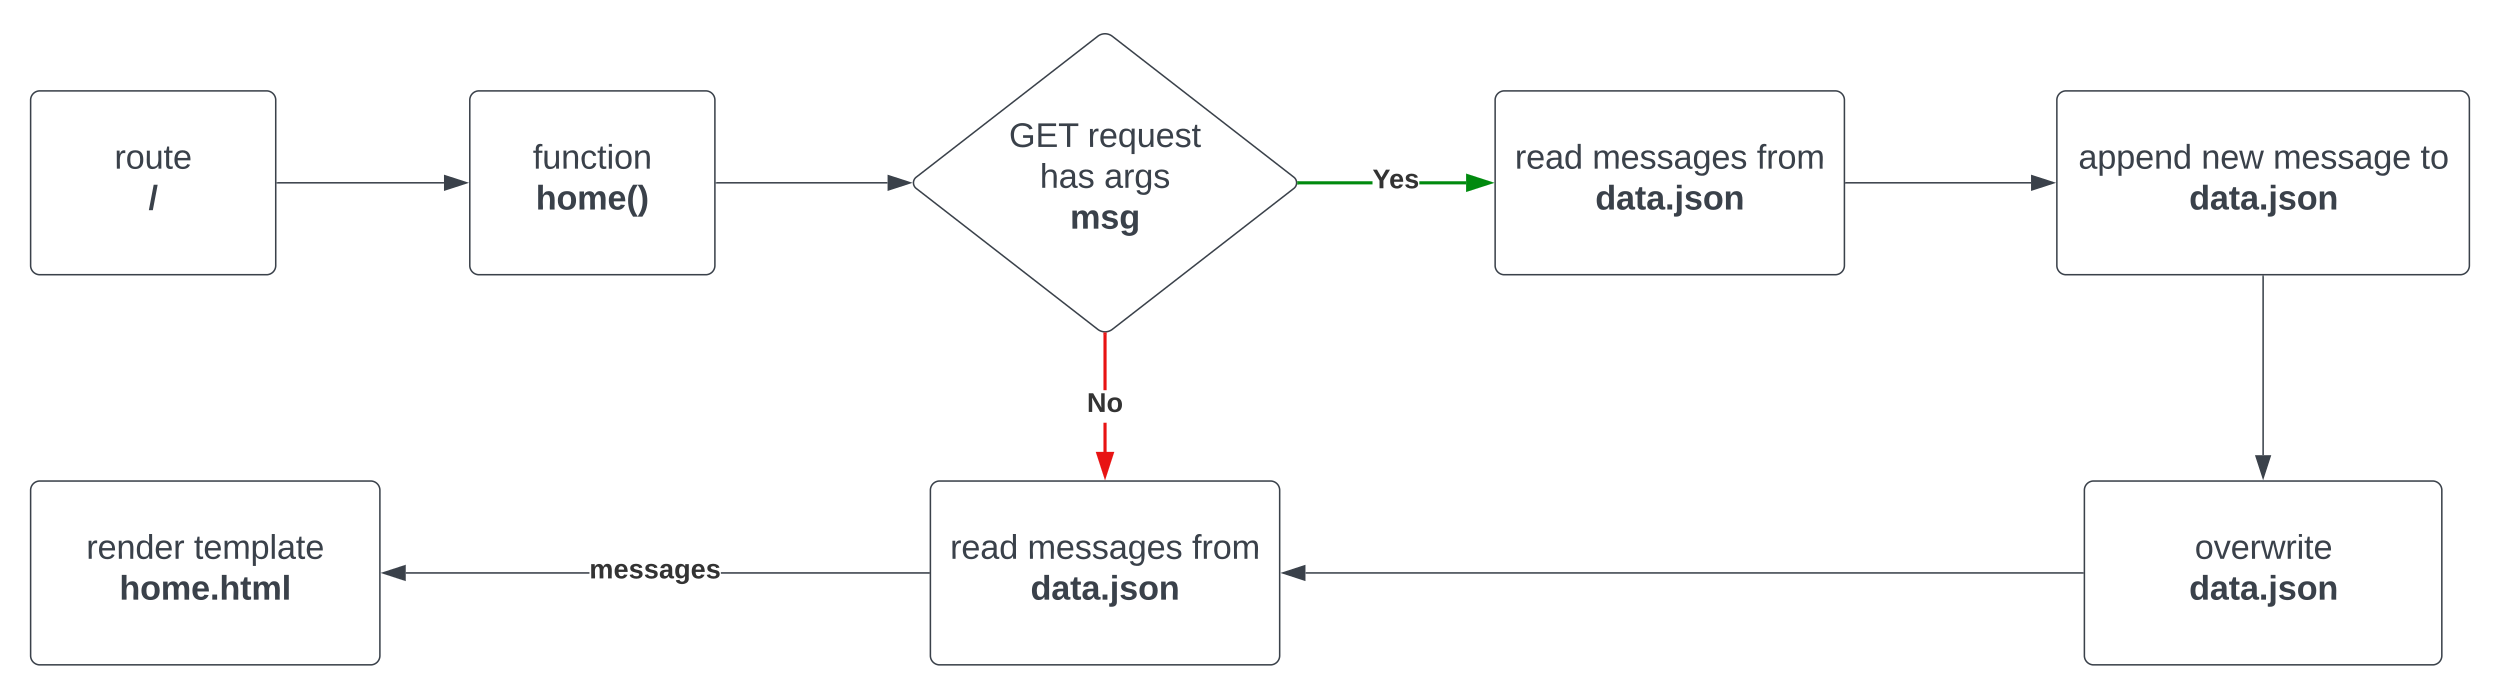 <svg xmlns="http://www.w3.org/2000/svg" xmlns:xlink="http://www.w3.org/1999/xlink" xmlns:lucid="lucid" width="1631.94" height="454"><g transform="translate(-119.112 -350.448)" lucid:page-tab-id="0_0"><path d="M0 0h1870.87v1322.83H0z" fill="#fff"/><path d="M139.1 415.78a6 6 0 0 1 6-6h148a6 6 0 0 1 6 6v108a6 6 0 0 1-6 6h-148a6 6 0 0 1-6-6z" stroke="#3a414a" fill="#fff"/><use xlink:href="#a" transform="matrix(1,0,0,1,151.112,421.781) translate(42.722 38.778)"/><use xlink:href="#b" transform="matrix(1,0,0,1,151.112,421.781) translate(64.914 65.444)"/><path d="M425.78 415.78a6 6 0 0 1 6-6h148a6 6 0 0 1 6 6v108a6 6 0 0 1-6 6h-148a6 6 0 0 1-6-6z" stroke="#3a414a" fill="#fff"/><use xlink:href="#c" transform="matrix(1,0,0,1,437.779,421.781) translate(29.142 38.778)"/><use xlink:href="#d" transform="matrix(1,0,0,1,437.779,421.781) translate(31.086 65.444)"/><path d="M835.7 374.13a7.73 7.73 0 0 1 9.5 0l118.5 91.97a4.66 4.66 0 0 1 0 7.36l-118.5 91.98a7.73 7.73 0 0 1-9.5 0l-118.5-91.98a4.66 4.66 0 0 1 0-7.36z" stroke="#3a414a" fill="#fff"/><use xlink:href="#e" transform="matrix(1,0,0,1,717.446,375.448) translate(60.32 70.934)"/><use xlink:href="#f" transform="matrix(1,0,0,1,717.446,375.448) translate(111.678 70.934)"/><use xlink:href="#g" transform="matrix(1,0,0,1,717.446,375.448) translate(80.443 97.601)"/><use xlink:href="#h" transform="matrix(1,0,0,1,717.446,375.448) translate(122.419 97.601)"/><use xlink:href="#i" transform="matrix(1,0,0,1,717.446,375.448) translate(100.196 124.267)"/><path d="M1095.1 415.78a6 6 0 0 1 6-6h216a6 6 0 0 1 6 6v108a6 6 0 0 1-6 6h-216a6 6 0 0 1-6-6z" stroke="#3a414a" fill="#fff"/><use xlink:href="#j" transform="matrix(1,0,0,1,1107.112,421.781) translate(0.889 38.778)"/><use xlink:href="#k" transform="matrix(1,0,0,1,1107.112,421.781) translate(51.444 38.778)"/><use xlink:href="#l" transform="matrix(1,0,0,1,1107.112,421.781) translate(158.79 38.778)"/><use xlink:href="#m" transform="matrix(1,0,0,1,1107.112,421.781) translate(53.358 65.444)"/><path d="M300.08 469.78h108.85" stroke="#3a414a" fill="none"/><path d="M300.1 470.28h-.52v-1h.5z" stroke="#3a414a" stroke-width=".05" fill="#3a414a"/><path d="M423.7 469.78l-14.27 4.64v-9.27z" stroke="#3a414a" fill="#3a414a"/><path d="M586.74 469.78H698.5" stroke="#3a414a" fill="none"/><path d="M586.76 470.28h-.52v-1h.52z" stroke="#3a414a" stroke-width=".05" fill="#3a414a"/><path d="M713.26 469.78L699 474.42v-9.27z" stroke="#3a414a" fill="#3a414a"/><path d="M1015.02 470.78h-48v-2h48zm61.13 0h-30.5v-2h30.5z" stroke="#008a0e" stroke-width=".05" fill="#008a0e"/><path d="M967.03 470.78h-1.12l.1-1-.08-.93 1.1-.07z" fill="#008a0e"/><path d="M967.06 470.8h-1.18l.1-1.02-.08-.96 1.16-.07zm-1.1-1.93l.07.9-.1 1H967v-1.96z" stroke="#008a0e" stroke-width=".05" fill="#008a0e"/><path d="M1091.4 469.78l-14.25 4.64v-9.27z" fill="#008a0e"/><path d="M1094.65 469.78l-18.5 6v-12zm-16.5 3.26l10.03-3.26-10.03-3.26z" stroke="#008a0e" stroke-width=".05" fill="#008a0e"/><use xlink:href="#n" transform="matrix(1,0,0,1,1015.02,459.114) translate(0 14.222)"/><path d="M1461.78 415.78a6 6 0 0 1 6-6h257.28a6 6 0 0 1 6 6v108a6 6 0 0 1-6 6h-257.28a6 6 0 0 1-6-6z" stroke="#3a414a" fill="#fff"/><use xlink:href="#o" transform="matrix(1,0,0,1,1473.779,421.781) translate(2.074 38.778)"/><use xlink:href="#p" transform="matrix(1,0,0,1,1473.779,421.781) translate(82.321 38.778)"/><use xlink:href="#q" transform="matrix(1,0,0,1,1473.779,421.781) translate(129.173 38.778)"/><use xlink:href="#r" transform="matrix(1,0,0,1,1473.779,421.781) translate(225.407 38.778)"/><use xlink:href="#s" transform="matrix(1,0,0,1,1473.779,421.781) translate(74.358 65.444)"/><path d="M1324.08 469.78h120.85" stroke="#3a414a" fill="none"/><path d="M1324.1 470.28h-.52v-1h.5z" stroke="#3a414a" stroke-width=".05" fill="#3a414a"/><path d="M1459.7 469.78l-14.27 4.64v-9.27z" stroke="#3a414a" fill="#3a414a"/><path d="M1479.75 670.45a6 6 0 0 1 6-6h221.33a6 6 0 0 1 6 6v108a6 6 0 0 1-6 6h-221.33a6 6 0 0 1-6-6z" stroke="#3a414a" fill="#fff"/><use xlink:href="#t" transform="matrix(1,0,0,1,1491.751,676.448) translate(60.062 38.778)"/><use xlink:href="#s" transform="matrix(1,0,0,1,1491.751,676.448) translate(56.358 65.444)"/><path d="M1596.42 530.74V647.6" stroke="#3a414a" fill="none"/><path d="M1596.92 530.76h-1v-.52h1z" stroke="#3a414a" stroke-width=".05" fill="#3a414a"/><path d="M1596.42 662.37l-4.64-14.27h9.27z" stroke="#3a414a" fill="#3a414a"/><path d="M726.45 670.45a6 6 0 0 1 6-6h216a6 6 0 0 1 6 6v108a6 6 0 0 1-6 6h-216a6 6 0 0 1-6-6z" stroke="#3a414a" fill="#fff"/><use xlink:href="#j" transform="matrix(1,0,0,1,738.446,676.448) translate(0.889 38.778)"/><use xlink:href="#k" transform="matrix(1,0,0,1,738.446,676.448) translate(51.444 38.778)"/><use xlink:href="#l" transform="matrix(1,0,0,1,738.446,676.448) translate(158.79 38.778)"/><use xlink:href="#m" transform="matrix(1,0,0,1,738.446,676.448) translate(53.358 65.444)"/><path d="M841.45 645.48h-2v-19.04h2zm0-40.37h-2v-36.54h2z" stroke="#e81313" stroke-width=".05" fill="#e81313"/><path d="M840.45 567.56l1-.07v1.1h-2v-1.1z" fill="#e81313"/><path d="M840.45 567.54l1.02-.07v1.14h-2.05v-1.13zm-.98 1.02h1.95v-1.04l-.97.07-.98-.08z" stroke="#e81313" stroke-width=".05" fill="#e81313"/><path d="M840.45 660.75l-4.64-14.27h9.28z" fill="#e81313"/><path d="M840.45 663.98l-6.02-18.5h12.03zm-3.26-16.5l3.25 10.03 3.25-10.02z" stroke="#e81313" stroke-width=".05" fill="#e81313"/><g><use xlink:href="#u" transform="matrix(1,0,0,1,828.643,605.106) translate(0 14.222)"/></g><path d="M1478.8 724.45H971.3" stroke="#3a414a" fill="none"/><path d="M1479.3 724.95h-.53v-1h.52z" stroke="#3a414a" stroke-width=".05" fill="#3a414a"/><path d="M956.53 724.45l14.26-4.64v9.28z" stroke="#3a414a" fill="#3a414a"/><path d="M139.1 670.45a6 6 0 0 1 6-6h216a6 6 0 0 1 6 6v108a6 6 0 0 1-6 6h-216a6 6 0 0 1-6-6z" stroke="#3a414a" fill="#fff"/><g><use xlink:href="#v" transform="matrix(1,0,0,1,151.112,676.448) translate(24.346 38.778)"/><use xlink:href="#w" transform="matrix(1,0,0,1,151.112,676.448) translate(94.593 38.778)"/><use xlink:href="#x" transform="matrix(1,0,0,1,151.112,676.448) translate(45.951 65.444)"/></g><path d="M503.84 724.95H383.96v-1h119.88zm221.64 0H589.72v-1h135.76z" stroke="#3a414a" stroke-width=".05" fill="#3a414a"/><path d="M725.98 724.95h-.5v-1h.5z" fill="#3a414a"/><path d="M726 724.97h-.56v-1.05h.57zm-.5-1v.95h.46v-.95z" stroke="#3a414a" stroke-width=".05" fill="#3a414a"/><path d="M383.46 729.08l-14.27-4.63 14.26-4.64z" fill="#3a414a"/><path d="M383.96 729.77l-16.38-5.32 16.38-5.33zm-13.15-5.32l12.16 3.94v-7.9z" stroke="#3a414a" stroke-width=".05" fill="#3a414a"/><g><use xlink:href="#y" transform="matrix(1,0,0,1,503.841,713.781) translate(0 14.222)"/></g><defs><path fill="#3a414a" d="M114-163C36-179 61-72 57 0H25l-1-190h30c1 12-1 29 2 39 6-27 23-49 58-41v29" id="z"/><path fill="#3a414a" d="M100-194c62-1 85 37 85 99 1 63-27 99-86 99S16-35 15-95c0-66 28-99 85-99zM99-20c44 1 53-31 53-75 0-43-8-75-51-75s-53 32-53 75 10 74 51 75" id="A"/><path fill="#3a414a" d="M84 4C-5 8 30-112 23-190h32v120c0 31 7 50 39 49 72-2 45-101 50-169h31l1 190h-30c-1-10 1-25-2-33-11 22-28 36-60 37" id="B"/><path fill="#3a414a" d="M59-47c-2 24 18 29 38 22v24C64 9 27 4 27-40v-127H5v-23h24l9-43h21v43h35v23H59v120" id="C"/><path fill="#3a414a" d="M100-194c63 0 86 42 84 106H49c0 40 14 67 53 68 26 1 43-12 49-29l28 8c-11 28-37 45-77 45C44 4 14-33 15-96c1-61 26-98 85-98zm52 81c6-60-76-77-97-28-3 7-6 17-6 28h103" id="D"/><g id="a"><use transform="matrix(0.062,0,0,0.062,0,0)" xlink:href="#z"/><use transform="matrix(0.062,0,0,0.062,7.346,0)" xlink:href="#A"/><use transform="matrix(0.062,0,0,0.062,19.691,0)" xlink:href="#B"/><use transform="matrix(0.062,0,0,0.062,32.037,0)" xlink:href="#C"/><use transform="matrix(0.062,0,0,0.062,38.21,0)" xlink:href="#D"/></g><path fill="#3a414a" d="M4 7l51-268h42L46 7H4" id="E"/><use transform="matrix(0.062,0,0,0.062,0,0)" xlink:href="#E" id="b"/><path fill="#3a414a" d="M101-234c-31-9-42 10-38 44h38v23H63V0H32v-167H5v-23h27c-7-52 17-82 69-68v24" id="F"/><path fill="#3a414a" d="M117-194c89-4 53 116 60 194h-32v-121c0-31-8-49-39-48C34-167 62-67 57 0H25l-1-190h30c1 10-1 24 2 32 11-22 29-35 61-36" id="G"/><path fill="#3a414a" d="M96-169c-40 0-48 33-48 73s9 75 48 75c24 0 41-14 43-38l32 2c-6 37-31 61-74 61-59 0-76-41-82-99-10-93 101-131 147-64 4 7 5 14 7 22l-32 3c-4-21-16-35-41-35" id="H"/><path fill="#3a414a" d="M24-231v-30h32v30H24zM24 0v-190h32V0H24" id="I"/><g id="c"><use transform="matrix(0.062,0,0,0.062,0,0)" xlink:href="#F"/><use transform="matrix(0.062,0,0,0.062,6.173,0)" xlink:href="#B"/><use transform="matrix(0.062,0,0,0.062,18.519,0)" xlink:href="#G"/><use transform="matrix(0.062,0,0,0.062,30.864,0)" xlink:href="#H"/><use transform="matrix(0.062,0,0,0.062,41.975,0)" xlink:href="#C"/><use transform="matrix(0.062,0,0,0.062,48.148,0)" xlink:href="#I"/><use transform="matrix(0.062,0,0,0.062,53.025,0)" xlink:href="#A"/><use transform="matrix(0.062,0,0,0.062,65.37,0)" xlink:href="#G"/></g><path fill="#3a414a" d="M114-157C55-157 80-60 75 0H25v-261h50l-1 109c12-26 28-41 61-42 86-1 58 113 63 194h-50c-7-57 23-157-34-157" id="J"/><path fill="#3a414a" d="M110-194c64 0 96 36 96 99 0 64-35 99-97 99-61 0-95-36-95-99 0-62 34-99 96-99zm-1 164c35 0 45-28 45-65 0-40-10-65-43-65-34 0-45 26-45 65 0 36 10 65 43 65" id="K"/><path fill="#3a414a" d="M220-157c-53 9-28 100-34 157h-49v-107c1-27-5-49-29-50C55-147 81-57 75 0H25l-1-190h47c2 12-1 28 3 38 10-53 101-56 108 0 13-22 24-43 59-42 82 1 51 116 57 194h-49v-107c-1-25-5-48-29-50" id="L"/><path fill="#3a414a" d="M185-48c-13 30-37 53-82 52C43 2 14-33 14-96s30-98 90-98c62 0 83 45 84 108H66c0 31 8 55 39 56 18 0 30-7 34-22zm-45-69c5-46-57-63-70-21-2 6-4 13-4 21h74" id="M"/><path fill="#3a414a" d="M67-93c0 74 22 123 53 168H70C40 30 18-18 18-93s22-123 52-168h50c-32 44-53 94-53 168" id="N"/><path fill="#3a414a" d="M102-93c0 74-22 123-52 168H0C30 29 54-18 53-93c0-74-22-123-53-168h50c30 45 52 94 52 168" id="O"/><g id="d"><use transform="matrix(0.062,0,0,0.062,0,0)" xlink:href="#J"/><use transform="matrix(0.062,0,0,0.062,13.519,0)" xlink:href="#K"/><use transform="matrix(0.062,0,0,0.062,27.037,0)" xlink:href="#L"/><use transform="matrix(0.062,0,0,0.062,46.79,0)" xlink:href="#M"/><use transform="matrix(0.062,0,0,0.062,59.136,0)" xlink:href="#N"/><use transform="matrix(0.062,0,0,0.062,66.481,0)" xlink:href="#O"/></g><path fill="#3a414a" d="M143 4C61 4 22-44 18-125c-5-107 100-154 193-111 17 8 29 25 37 43l-32 9c-13-25-37-40-76-40-61 0-88 39-88 99 0 61 29 100 91 101 35 0 62-11 79-27v-45h-74v-28h105v86C228-13 192 4 143 4" id="P"/><path fill="#3a414a" d="M30 0v-248h187v28H63v79h144v27H63v87h162V0H30" id="Q"/><path fill="#3a414a" d="M127-220V0H93v-220H8v-28h204v28h-85" id="R"/><g id="e"><use transform="matrix(0.062,0,0,0.062,0,0)" xlink:href="#P"/><use transform="matrix(0.062,0,0,0.062,17.284,0)" xlink:href="#Q"/><use transform="matrix(0.062,0,0,0.062,32.099,0)" xlink:href="#R"/></g><path fill="#3a414a" d="M145-31C134-9 116 4 85 4 32 4 16-35 15-94c0-59 17-99 70-100 32-1 48 14 60 33 0-11-1-24 2-32h30l-1 268h-32zM93-21c41 0 51-33 51-76s-8-73-50-73c-40 0-46 35-46 75s5 74 45 74" id="S"/><path fill="#3a414a" d="M135-143c-3-34-86-38-87 0 15 53 115 12 119 90S17 21 10-45l28-5c4 36 97 45 98 0-10-56-113-15-118-90-4-57 82-63 122-42 12 7 21 19 24 35" id="T"/><g id="f"><use transform="matrix(0.062,0,0,0.062,0,0)" xlink:href="#z"/><use transform="matrix(0.062,0,0,0.062,7.346,0)" xlink:href="#D"/><use transform="matrix(0.062,0,0,0.062,19.691,0)" xlink:href="#S"/><use transform="matrix(0.062,0,0,0.062,32.037,0)" xlink:href="#B"/><use transform="matrix(0.062,0,0,0.062,44.383,0)" xlink:href="#D"/><use transform="matrix(0.062,0,0,0.062,56.728,0)" xlink:href="#T"/><use transform="matrix(0.062,0,0,0.062,67.84,0)" xlink:href="#C"/></g><path fill="#3a414a" d="M106-169C34-169 62-67 57 0H25v-261h32l-1 103c12-21 28-36 61-36 89 0 53 116 60 194h-32v-121c2-32-8-49-39-48" id="U"/><path fill="#3a414a" d="M141-36C126-15 110 5 73 4 37 3 15-17 15-53c-1-64 63-63 125-63 3-35-9-54-41-54-24 1-41 7-42 31l-33-3c5-37 33-52 76-52 45 0 72 20 72 64v82c-1 20 7 32 28 27v20c-31 9-61-2-59-35zM48-53c0 20 12 33 32 33 41-3 63-29 60-74-43 2-92-5-92 41" id="V"/><g id="g"><use transform="matrix(0.062,0,0,0.062,0,0)" xlink:href="#U"/><use transform="matrix(0.062,0,0,0.062,12.346,0)" xlink:href="#V"/><use transform="matrix(0.062,0,0,0.062,24.691,0)" xlink:href="#T"/></g><path fill="#3a414a" d="M177-190C167-65 218 103 67 71c-23-6-38-20-44-43l32-5c15 47 100 32 89-28v-30C133-14 115 1 83 1 29 1 15-40 15-95c0-56 16-97 71-98 29-1 48 16 59 35 1-10 0-23 2-32h30zM94-22c36 0 50-32 50-73 0-42-14-75-50-75-39 0-46 34-46 75s6 73 46 73" id="W"/><g id="h"><use transform="matrix(0.062,0,0,0.062,0,0)" xlink:href="#V"/><use transform="matrix(0.062,0,0,0.062,12.346,0)" xlink:href="#z"/><use transform="matrix(0.062,0,0,0.062,19.691,0)" xlink:href="#W"/><use transform="matrix(0.062,0,0,0.062,32.037,0)" xlink:href="#T"/></g><path fill="#3a414a" d="M137-138c1-29-70-34-71-4 15 46 118 7 119 86 1 83-164 76-172 9l43-7c4 19 20 25 44 25 33 8 57-30 24-41C81-84 22-81 20-136c-2-80 154-74 161-7" id="X"/><path fill="#3a414a" d="M195-6C206 82 75 100 31 46c-4-6-6-13-8-21l49-6c3 16 16 24 34 25 40 0 42-37 40-79-11 22-30 35-61 35-53 0-70-43-70-97 0-56 18-96 73-97 30 0 46 14 59 34l2-30h47zm-90-29c32 0 41-27 41-63 0-35-9-62-40-62-32 0-39 29-40 63 0 36 9 62 39 62" id="Y"/><g id="i"><use transform="matrix(0.062,0,0,0.062,0,0)" xlink:href="#L"/><use transform="matrix(0.062,0,0,0.062,19.753,0)" xlink:href="#X"/><use transform="matrix(0.062,0,0,0.062,32.099,0)" xlink:href="#Y"/></g><path fill="#3a414a" d="M85-194c31 0 48 13 60 33l-1-100h32l1 261h-30c-2-10 0-23-3-31C134-8 116 4 85 4 32 4 16-35 15-94c0-66 23-100 70-100zm9 24c-40 0-46 34-46 75 0 40 6 74 45 74 42 0 51-32 51-76 0-42-9-74-50-73" id="Z"/><g id="j"><use transform="matrix(0.062,0,0,0.062,0,0)" xlink:href="#z"/><use transform="matrix(0.062,0,0,0.062,7.346,0)" xlink:href="#D"/><use transform="matrix(0.062,0,0,0.062,19.691,0)" xlink:href="#V"/><use transform="matrix(0.062,0,0,0.062,32.037,0)" xlink:href="#Z"/></g><path fill="#3a414a" d="M210-169c-67 3-38 105-44 169h-31v-121c0-29-5-50-35-48C34-165 62-65 56 0H25l-1-190h30c1 10-1 24 2 32 10-44 99-50 107 0 11-21 27-35 58-36 85-2 47 119 55 194h-31v-121c0-29-5-49-35-48" id="aa"/><g id="k"><use transform="matrix(0.062,0,0,0.062,0,0)" xlink:href="#aa"/><use transform="matrix(0.062,0,0,0.062,18.457,0)" xlink:href="#D"/><use transform="matrix(0.062,0,0,0.062,30.802,0)" xlink:href="#T"/><use transform="matrix(0.062,0,0,0.062,41.914,0)" xlink:href="#T"/><use transform="matrix(0.062,0,0,0.062,53.025,0)" xlink:href="#V"/><use transform="matrix(0.062,0,0,0.062,65.37,0)" xlink:href="#W"/><use transform="matrix(0.062,0,0,0.062,77.716,0)" xlink:href="#D"/><use transform="matrix(0.062,0,0,0.062,90.062,0)" xlink:href="#T"/></g><g id="l"><use transform="matrix(0.062,0,0,0.062,0,0)" xlink:href="#F"/><use transform="matrix(0.062,0,0,0.062,6.173,0)" xlink:href="#z"/><use transform="matrix(0.062,0,0,0.062,13.519,0)" xlink:href="#A"/><use transform="matrix(0.062,0,0,0.062,25.864,0)" xlink:href="#aa"/></g><path fill="#3a414a" d="M88-194c31-1 46 15 58 34l-1-101h50l1 261h-48c-2-10 0-23-3-31C134-8 116 4 84 4 32 4 16-41 15-95c0-56 19-97 73-99zm17 164c33 0 40-30 41-66 1-37-9-64-41-64s-38 30-39 65c0 43 13 65 39 65" id="ab"/><path fill="#3a414a" d="M133-34C117-15 103 5 69 4 32 3 11-16 11-54c-1-60 55-63 116-61 1-26-3-47-28-47-18 1-26 9-28 27l-52-2c7-38 36-58 82-57s74 22 75 68l1 82c-1 14 12 18 25 15v27c-30 8-71 5-69-32zm-48 3c29 0 43-24 42-57-32 0-66-3-65 30 0 17 8 27 23 27" id="ac"/><path fill="#3a414a" d="M115-3C79 11 28 4 28-45v-112H4v-33h27l15-45h31v45h36v33H77v99c-1 23 16 31 38 25v30" id="ad"/><path fill="#3a414a" d="M24 0v-54h51V0H24" id="ae"/><path fill="#3a414a" d="M25-224v-37h50v37H25zM75 22c2 45-34 59-81 51V38c22 5 31-5 31-27v-201h50V22" id="af"/><path fill="#3a414a" d="M135-194c87-1 58 113 63 194h-50c-7-57 23-157-34-157-59 0-34 97-39 157H25l-1-190h47c2 12-1 28 3 38 12-26 28-41 61-42" id="ag"/><g id="m"><use transform="matrix(0.062,0,0,0.062,0,0)" xlink:href="#ab"/><use transform="matrix(0.062,0,0,0.062,13.519,0)" xlink:href="#ac"/><use transform="matrix(0.062,0,0,0.062,25.864,0)" xlink:href="#ad"/><use transform="matrix(0.062,0,0,0.062,33.21,0)" xlink:href="#ac"/><use transform="matrix(0.062,0,0,0.062,45.556,0)" xlink:href="#ae"/><use transform="matrix(0.062,0,0,0.062,51.728,0)" xlink:href="#af"/><use transform="matrix(0.062,0,0,0.062,57.901,0)" xlink:href="#X"/><use transform="matrix(0.062,0,0,0.062,70.247,0)" xlink:href="#K"/><use transform="matrix(0.062,0,0,0.062,83.765,0)" xlink:href="#ag"/></g><path fill="#333" d="M146-102V0H94v-102L6-248h54l60 105 60-105h54" id="ah"/><path fill="#333" d="M185-48c-13 30-37 53-82 52C43 2 14-33 14-96s30-98 90-98c62 0 83 45 84 108H66c0 31 8 55 39 56 18 0 30-7 34-22zm-45-69c5-46-57-63-70-21-2 6-4 13-4 21h74" id="ai"/><path fill="#333" d="M137-138c1-29-70-34-71-4 15 46 118 7 119 86 1 83-164 76-172 9l43-7c4 19 20 25 44 25 33 8 57-30 24-41C81-84 22-81 20-136c-2-80 154-74 161-7" id="aj"/><g id="n"><use transform="matrix(0.049,0,0,0.049,0,0)" xlink:href="#ah"/><use transform="matrix(0.049,0,0,0.049,10.864,0)" xlink:href="#ai"/><use transform="matrix(0.049,0,0,0.049,20.741,0)" xlink:href="#aj"/></g><path fill="#3a414a" d="M115-194c55 1 70 41 70 98S169 2 115 4C84 4 66-9 55-30l1 105H24l-1-265h31l2 30c10-21 28-34 59-34zm-8 174c40 0 45-34 45-75s-6-73-45-74c-42 0-51 32-51 76 0 43 10 73 51 73" id="ak"/><g id="o"><use transform="matrix(0.062,0,0,0.062,0,0)" xlink:href="#V"/><use transform="matrix(0.062,0,0,0.062,12.346,0)" xlink:href="#ak"/><use transform="matrix(0.062,0,0,0.062,24.691,0)" xlink:href="#ak"/><use transform="matrix(0.062,0,0,0.062,37.037,0)" xlink:href="#D"/><use transform="matrix(0.062,0,0,0.062,49.383,0)" xlink:href="#G"/><use transform="matrix(0.062,0,0,0.062,61.728,0)" xlink:href="#Z"/></g><path fill="#3a414a" d="M206 0h-36l-40-164L89 0H53L-1-190h32L70-26l43-164h34l41 164 42-164h31" id="al"/><g id="p"><use transform="matrix(0.062,0,0,0.062,0,0)" xlink:href="#G"/><use transform="matrix(0.062,0,0,0.062,12.346,0)" xlink:href="#D"/><use transform="matrix(0.062,0,0,0.062,24.691,0)" xlink:href="#al"/></g><g id="q"><use transform="matrix(0.062,0,0,0.062,0,0)" xlink:href="#aa"/><use transform="matrix(0.062,0,0,0.062,18.457,0)" xlink:href="#D"/><use transform="matrix(0.062,0,0,0.062,30.802,0)" xlink:href="#T"/><use transform="matrix(0.062,0,0,0.062,41.914,0)" xlink:href="#T"/><use transform="matrix(0.062,0,0,0.062,53.025,0)" xlink:href="#V"/><use transform="matrix(0.062,0,0,0.062,65.37,0)" xlink:href="#W"/><use transform="matrix(0.062,0,0,0.062,77.716,0)" xlink:href="#D"/></g><g id="r"><use transform="matrix(0.062,0,0,0.062,0,0)" xlink:href="#C"/><use transform="matrix(0.062,0,0,0.062,6.173,0)" xlink:href="#A"/></g><g id="s"><use transform="matrix(0.062,0,0,0.062,0,0)" xlink:href="#ab"/><use transform="matrix(0.062,0,0,0.062,13.519,0)" xlink:href="#ac"/><use transform="matrix(0.062,0,0,0.062,25.864,0)" xlink:href="#ad"/><use transform="matrix(0.062,0,0,0.062,33.21,0)" xlink:href="#ac"/><use transform="matrix(0.062,0,0,0.062,45.556,0)" xlink:href="#ae"/><use transform="matrix(0.062,0,0,0.062,51.728,0)" xlink:href="#af"/><use transform="matrix(0.062,0,0,0.062,57.901,0)" xlink:href="#X"/><use transform="matrix(0.062,0,0,0.062,70.247,0)" xlink:href="#K"/><use transform="matrix(0.062,0,0,0.062,83.765,0)" xlink:href="#ag"/></g><path fill="#3a414a" d="M108 0H70L1-190h34L89-25l56-165h34" id="am"/><g id="t"><use transform="matrix(0.062,0,0,0.062,0,0)" xlink:href="#A"/><use transform="matrix(0.062,0,0,0.062,12.346,0)" xlink:href="#am"/><use transform="matrix(0.062,0,0,0.062,23.457,0)" xlink:href="#D"/><use transform="matrix(0.062,0,0,0.062,35.802,0)" xlink:href="#z"/><use transform="matrix(0.062,0,0,0.062,43.148,0)" xlink:href="#al"/><use transform="matrix(0.062,0,0,0.062,59.136,0)" xlink:href="#z"/><use transform="matrix(0.062,0,0,0.062,66.481,0)" xlink:href="#I"/><use transform="matrix(0.062,0,0,0.062,71.358,0)" xlink:href="#C"/><use transform="matrix(0.062,0,0,0.062,77.531,0)" xlink:href="#D"/></g><path fill="#333" d="M175 0L67-191c6 58 2 128 3 191H24v-248h59L193-55c-6-58-2-129-3-193h46V0h-61" id="an"/><path fill="#333" d="M110-194c64 0 96 36 96 99 0 64-35 99-97 99-61 0-95-36-95-99 0-62 34-99 96-99zm-1 164c35 0 45-28 45-65 0-40-10-65-43-65-34 0-45 26-45 65 0 36 10 65 43 65" id="ao"/><g id="u"><use transform="matrix(0.049,0,0,0.049,0,0)" xlink:href="#an"/><use transform="matrix(0.049,0,0,0.049,12.79,0)" xlink:href="#ao"/></g><g id="v"><use transform="matrix(0.062,0,0,0.062,0,0)" xlink:href="#z"/><use transform="matrix(0.062,0,0,0.062,7.346,0)" xlink:href="#D"/><use transform="matrix(0.062,0,0,0.062,19.691,0)" xlink:href="#G"/><use transform="matrix(0.062,0,0,0.062,32.037,0)" xlink:href="#Z"/><use transform="matrix(0.062,0,0,0.062,44.383,0)" xlink:href="#D"/><use transform="matrix(0.062,0,0,0.062,56.728,0)" xlink:href="#z"/></g><path fill="#3a414a" d="M24 0v-261h32V0H24" id="ap"/><g id="w"><use transform="matrix(0.062,0,0,0.062,0,0)" xlink:href="#C"/><use transform="matrix(0.062,0,0,0.062,6.173,0)" xlink:href="#D"/><use transform="matrix(0.062,0,0,0.062,18.519,0)" xlink:href="#aa"/><use transform="matrix(0.062,0,0,0.062,36.975,0)" xlink:href="#ak"/><use transform="matrix(0.062,0,0,0.062,49.321,0)" xlink:href="#ap"/><use transform="matrix(0.062,0,0,0.062,54.198,0)" xlink:href="#V"/><use transform="matrix(0.062,0,0,0.062,66.543,0)" xlink:href="#C"/><use transform="matrix(0.062,0,0,0.062,72.716,0)" xlink:href="#D"/></g><path fill="#3a414a" d="M25 0v-261h50V0H25" id="aq"/><g id="x"><use transform="matrix(0.062,0,0,0.062,0,0)" xlink:href="#J"/><use transform="matrix(0.062,0,0,0.062,13.519,0)" xlink:href="#K"/><use transform="matrix(0.062,0,0,0.062,27.037,0)" xlink:href="#L"/><use transform="matrix(0.062,0,0,0.062,46.79,0)" xlink:href="#M"/><use transform="matrix(0.062,0,0,0.062,59.136,0)" xlink:href="#ae"/><use transform="matrix(0.062,0,0,0.062,65.309,0)" xlink:href="#J"/><use transform="matrix(0.062,0,0,0.062,78.827,0)" xlink:href="#ad"/><use transform="matrix(0.062,0,0,0.062,86.173,0)" xlink:href="#L"/><use transform="matrix(0.062,0,0,0.062,105.926,0)" xlink:href="#aq"/></g><path fill="#333" d="M220-157c-53 9-28 100-34 157h-49v-107c1-27-5-49-29-50C55-147 81-57 75 0H25l-1-190h47c2 12-1 28 3 38 10-53 101-56 108 0 13-22 24-43 59-42 82 1 51 116 57 194h-49v-107c-1-25-5-48-29-50" id="ar"/><path fill="#333" d="M133-34C117-15 103 5 69 4 32 3 11-16 11-54c-1-60 55-63 116-61 1-26-3-47-28-47-18 1-26 9-28 27l-52-2c7-38 36-58 82-57s74 22 75 68l1 82c-1 14 12 18 25 15v27c-30 8-71 5-69-32zm-48 3c29 0 43-24 42-57-32 0-66-3-65 30 0 17 8 27 23 27" id="as"/><path fill="#333" d="M195-6C206 82 75 100 31 46c-4-6-6-13-8-21l49-6c3 16 16 24 34 25 40 0 42-37 40-79-11 22-30 35-61 35-53 0-70-43-70-97 0-56 18-96 73-97 30 0 46 14 59 34l2-30h47zm-90-29c32 0 41-27 41-63 0-35-9-62-40-62-32 0-39 29-40 63 0 36 9 62 39 62" id="at"/><g id="y"><use transform="matrix(0.049,0,0,0.049,0,0)" xlink:href="#ar"/><use transform="matrix(0.049,0,0,0.049,15.802,0)" xlink:href="#ai"/><use transform="matrix(0.049,0,0,0.049,25.679,0)" xlink:href="#aj"/><use transform="matrix(0.049,0,0,0.049,35.556,0)" xlink:href="#aj"/><use transform="matrix(0.049,0,0,0.049,45.432,0)" xlink:href="#as"/><use transform="matrix(0.049,0,0,0.049,55.309,0)" xlink:href="#at"/><use transform="matrix(0.049,0,0,0.049,66.123,0)" xlink:href="#ai"/><use transform="matrix(0.049,0,0,0.049,76,0)" xlink:href="#aj"/></g></defs></g></svg>